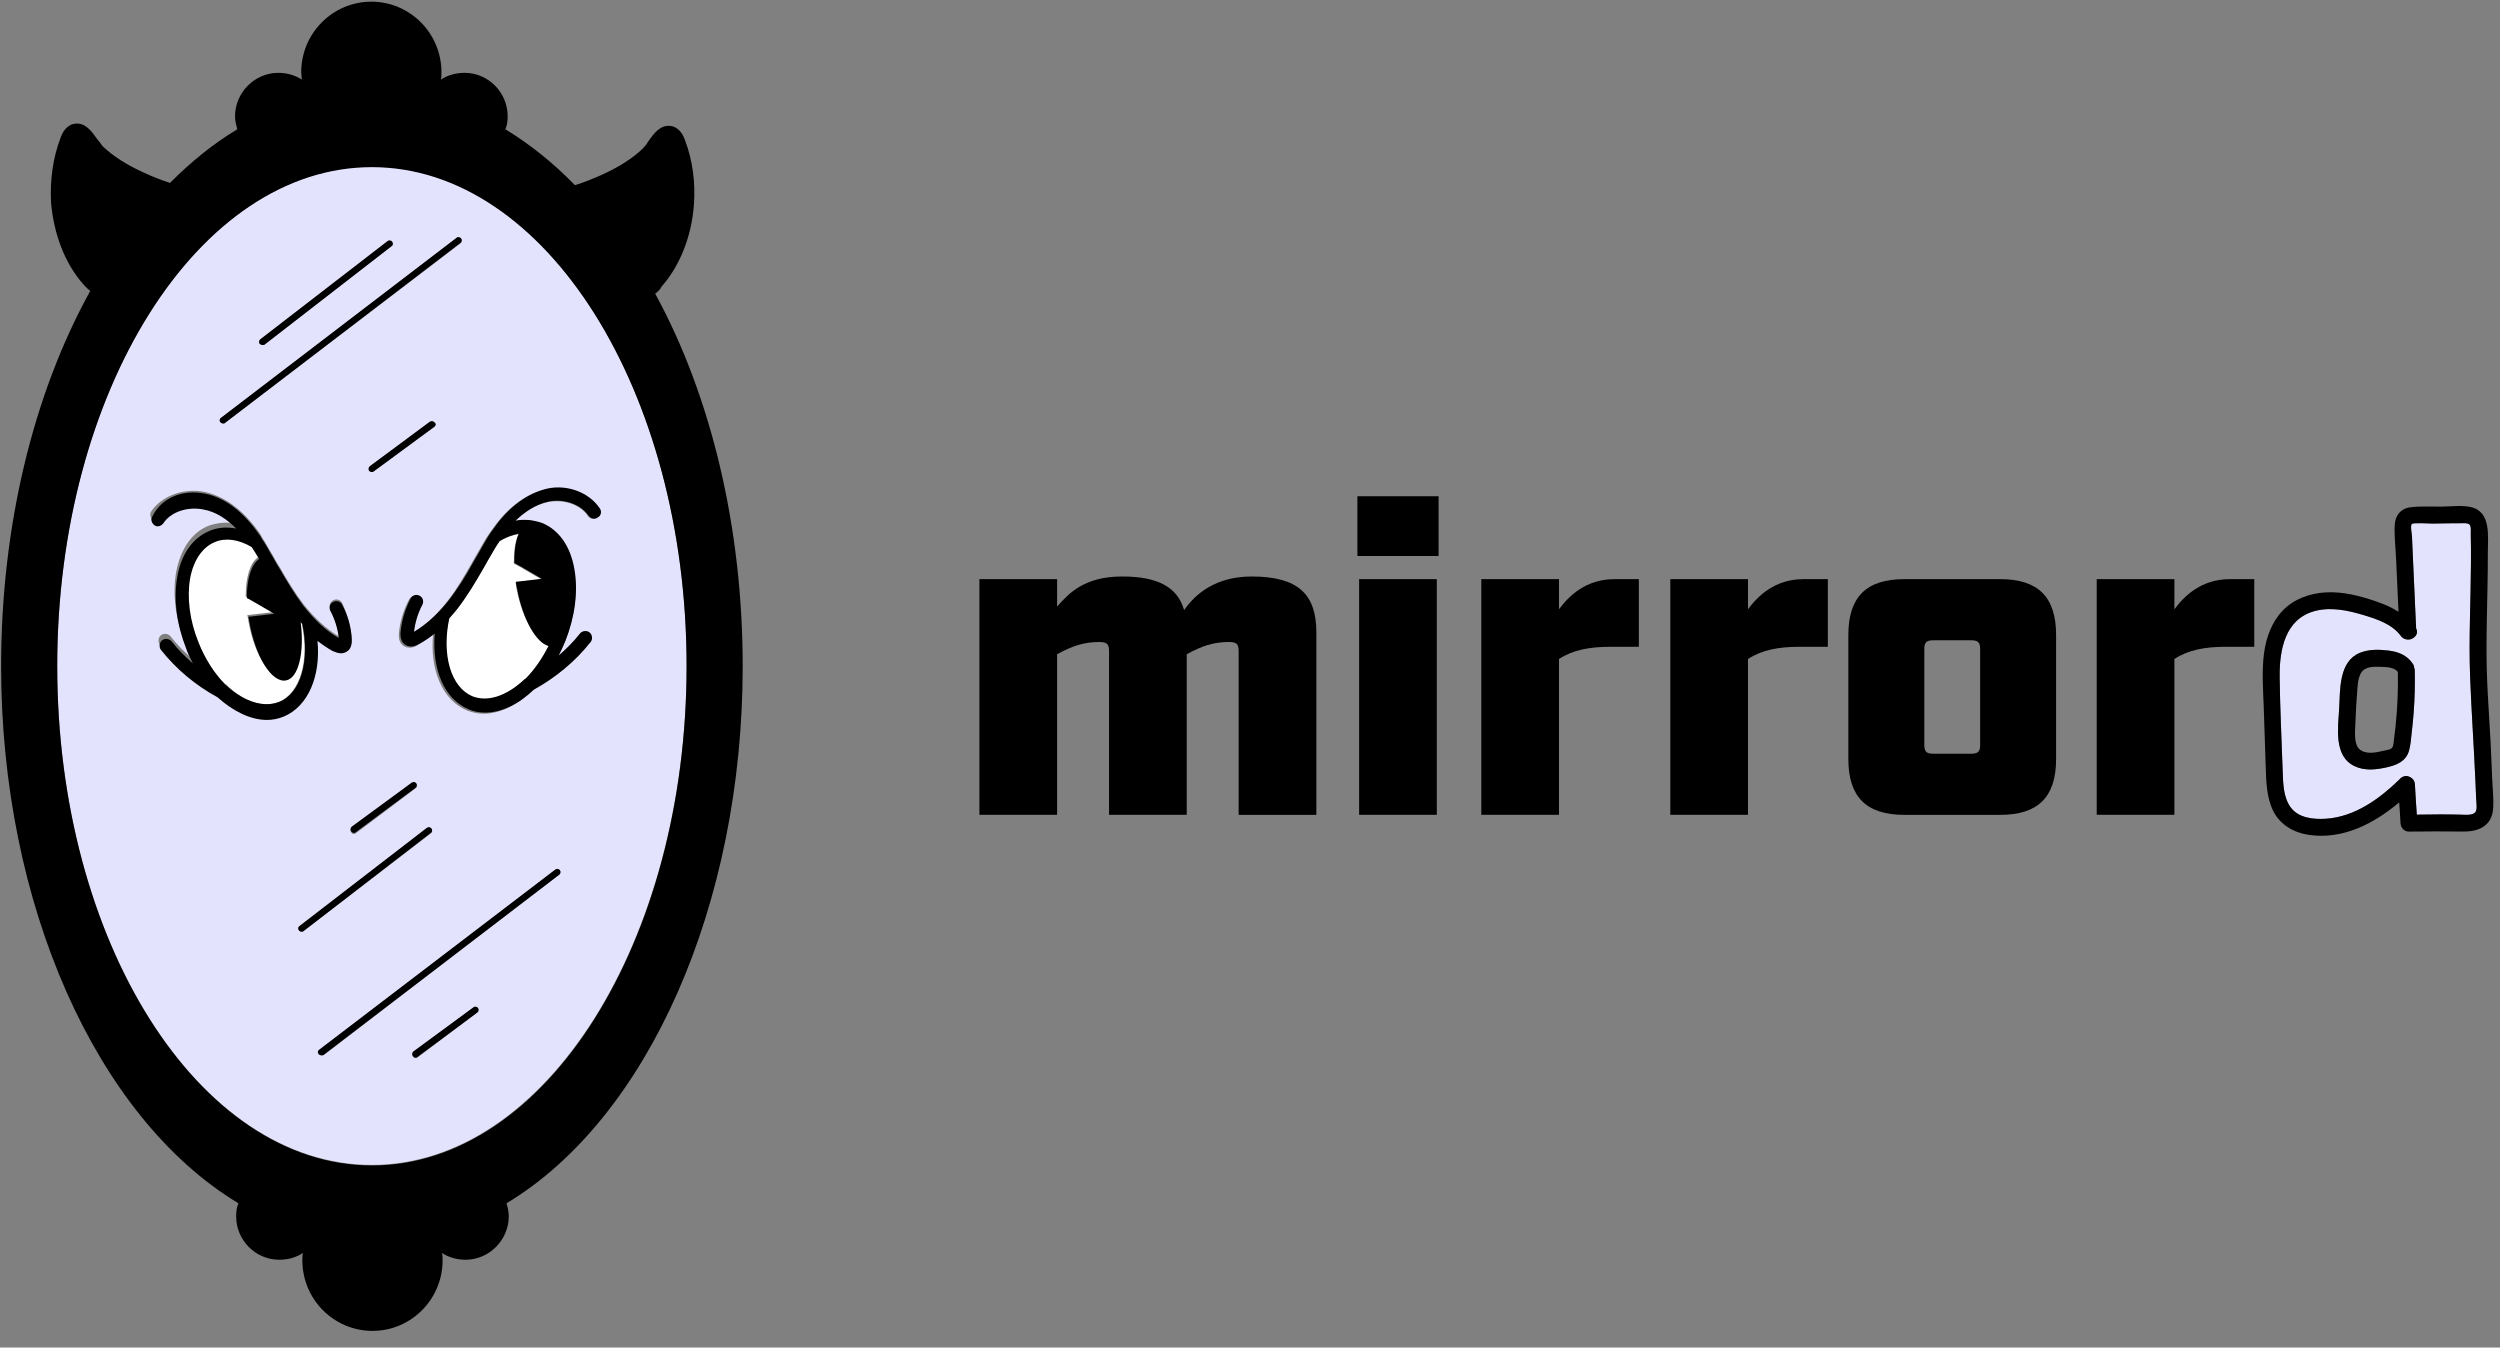 <svg width="141" height="76" viewBox="0 0 141 76" fill="none" xmlns="http://www.w3.org/2000/svg">
<rect x="0" y="0" width="141" height="76" fill="#808080" stroke="none"/>
<g clip-path="url(#clip0_755_293)">
<path d="M17.021 35.19C17.464 37.26 16.926 39.108 15.724 39.585C14.838 39.936 13.794 39.585 12.845 38.694C12.813 38.63 12.75 38.598 12.686 38.566C12.686 38.566 12.686 38.566 12.655 38.534C12.054 37.929 11.516 37.101 11.136 36.146C10.63 34.904 10.472 33.63 10.662 32.515C10.851 31.496 11.326 30.764 12.054 30.477C12.655 30.222 13.414 30.318 14.142 30.764C14.3 31.018 14.426 31.241 14.553 31.433C14.11 31.719 13.857 32.547 13.857 33.63L14.205 33.821L15.407 34.522L14.047 34.681H13.952C13.983 34.808 13.983 34.936 14.015 35.063C14.363 37.006 15.312 38.439 16.072 38.279C16.768 38.152 17.116 36.719 16.894 34.999C16.989 35.127 17.021 35.159 17.021 35.19Z" fill="white"/>
<path d="M30.942 36.433C30.593 37.165 30.151 37.77 29.644 38.28C29.644 38.28 29.644 38.28 29.613 38.28C29.549 38.312 29.518 38.375 29.486 38.407C28.537 39.267 27.493 39.649 26.607 39.299C25.405 38.789 24.867 36.974 25.31 34.904C25.468 34.713 25.658 34.49 25.816 34.299C26.354 33.598 26.797 32.866 27.208 32.133L27.335 31.91C27.461 31.719 27.556 31.496 27.683 31.305C27.809 31.082 27.968 30.828 28.157 30.541C28.537 30.318 28.885 30.191 29.233 30.127C29.012 30.637 28.98 31.242 28.98 31.783L29.328 31.974L30.53 32.675L29.17 32.834H29.075C29.107 32.961 29.107 33.089 29.138 33.248C29.486 34.936 30.245 36.273 30.942 36.433Z" fill="white"/>
<path d="M33.219 35.7C33.061 35.573 32.808 35.605 32.682 35.764C32.334 36.21 31.922 36.624 31.479 37.006C31.606 36.751 31.764 36.464 31.859 36.178C32.428 34.808 32.587 33.375 32.365 32.133C32.112 30.828 31.479 29.904 30.53 29.522C30.087 29.331 29.581 29.299 29.043 29.395C29.518 28.917 30.151 28.471 30.942 28.312C31.827 28.152 32.745 28.471 33.156 29.108C33.283 29.267 33.504 29.331 33.694 29.203C33.852 29.076 33.916 28.853 33.789 28.694C33.188 27.802 31.986 27.356 30.815 27.611C29.613 27.834 28.727 28.662 28.189 29.299C27.968 29.554 27.778 29.84 27.588 30.095C27.367 30.414 27.208 30.7 27.05 30.987C26.924 31.21 26.797 31.401 26.702 31.592L26.576 31.815C26.164 32.516 25.753 33.248 25.247 33.885C24.614 34.713 23.981 35.286 23.254 35.7C23.317 35.159 23.475 34.649 23.728 34.172C23.823 33.98 23.76 33.758 23.57 33.662C23.38 33.566 23.159 33.63 23.064 33.821C22.748 34.426 22.558 35.063 22.494 35.732C22.494 35.828 22.463 36.114 22.653 36.337C22.779 36.464 22.906 36.528 23.096 36.528C23.254 36.528 23.412 36.496 23.57 36.369C23.855 36.21 24.14 36.019 24.424 35.796C24.235 37.802 24.962 39.49 26.323 40.063C26.639 40.191 26.955 40.254 27.272 40.254C28.189 40.254 29.17 39.776 30.024 38.949C31.258 38.28 32.365 37.388 33.219 36.273C33.409 36.082 33.378 35.828 33.219 35.7ZM20.976 9.395C30.752 9.395 38.724 22.038 38.724 37.547C38.724 53.057 30.752 65.7 20.976 65.7C11.168 65.7 3.228 53.057 3.228 37.547C3.228 22.038 11.2 9.395 20.976 9.395ZM31.543 49.331C31.638 49.267 31.638 49.139 31.574 49.076C31.511 48.98 31.384 48.98 31.321 49.044L18.034 59.203C17.939 59.267 17.939 59.394 18.002 59.458C18.034 59.49 18.097 59.521 18.16 59.521C18.192 59.521 18.255 59.521 18.287 59.49L31.543 49.331ZM26.924 57.101C27.019 57.037 27.019 56.91 26.955 56.846C26.892 56.751 26.765 56.751 26.702 56.815L23.317 59.33C23.222 59.394 23.222 59.521 23.285 59.585C23.317 59.649 23.38 59.681 23.444 59.681C23.475 59.681 23.507 59.649 23.538 59.649L26.924 57.101ZM25.975 13.726C26.07 13.662 26.07 13.535 26.006 13.471C25.943 13.376 25.816 13.376 25.753 13.439L12.466 23.567C12.371 23.63 12.371 23.758 12.434 23.821C12.466 23.853 12.529 23.885 12.592 23.885C12.624 23.885 12.687 23.885 12.687 23.853L25.975 13.726ZM24.488 24.076C24.582 24.012 24.582 23.885 24.519 23.821C24.456 23.726 24.329 23.726 24.266 23.79L20.881 26.273C20.786 26.337 20.786 26.465 20.849 26.528C20.881 26.592 20.944 26.592 21.008 26.592C21.039 26.592 21.071 26.592 21.102 26.56L24.488 24.076ZM24.298 47.006C24.393 46.942 24.393 46.815 24.329 46.751C24.266 46.655 24.14 46.655 24.076 46.719L16.895 52.228C16.8 52.292 16.8 52.42 16.863 52.483C16.895 52.515 16.958 52.547 17.021 52.547C17.053 52.547 17.085 52.547 17.116 52.515L24.298 47.006ZM23.444 44.458C23.538 44.394 23.538 44.267 23.475 44.203C23.412 44.108 23.285 44.108 23.222 44.171L19.837 46.687C19.742 46.751 19.742 46.878 19.805 46.942C19.837 47.006 19.9 47.038 19.963 47.038C19.995 47.038 20.058 47.006 20.058 47.006L23.444 44.458ZM22.083 13.885C22.178 13.822 22.178 13.694 22.115 13.63C22.052 13.535 21.925 13.535 21.862 13.598L14.68 19.14C14.585 19.203 14.585 19.331 14.649 19.395C14.68 19.427 14.743 19.458 14.807 19.458C14.838 19.458 14.902 19.458 14.933 19.427L22.083 13.885ZM19.679 36.56C19.869 36.337 19.837 36.05 19.837 35.955C19.774 35.286 19.584 34.617 19.299 34.012C19.204 33.821 18.983 33.758 18.793 33.853C18.603 33.949 18.54 34.172 18.635 34.363C18.888 34.84 19.046 35.382 19.109 35.891C18.413 35.477 17.749 34.872 17.116 34.076C16.61 33.407 16.167 32.675 15.787 32.006L15.629 31.751C15.503 31.56 15.408 31.337 15.281 31.146C15.123 30.891 14.965 30.573 14.743 30.254C14.743 30.254 14.743 30.254 14.743 30.223C14.585 29.968 14.364 29.681 14.142 29.426C13.604 28.789 12.719 27.993 11.516 27.738C10.346 27.515 9.144 27.961 8.543 28.821C8.416 28.98 8.479 29.235 8.637 29.331C8.796 29.458 9.049 29.395 9.144 29.235C9.587 28.598 10.504 28.28 11.358 28.439C12.149 28.598 12.782 29.076 13.257 29.522C12.75 29.426 12.244 29.49 11.77 29.649C10.82 30.031 10.188 30.955 9.935 32.261C9.713 33.503 9.903 34.936 10.441 36.305C10.567 36.592 10.694 36.879 10.82 37.133C10.377 36.751 9.966 36.337 9.618 35.891C9.492 35.732 9.239 35.7 9.08 35.828C8.922 35.955 8.891 36.21 9.017 36.369C9.903 37.452 11.01 38.375 12.213 39.044C13.067 39.872 14.047 40.318 14.996 40.318C15.313 40.318 15.661 40.254 15.946 40.127C17.306 39.554 18.002 37.898 17.844 35.859C18.129 36.082 18.382 36.273 18.698 36.433C18.856 36.528 19.014 36.56 19.173 36.56C19.426 36.751 19.584 36.687 19.679 36.56Z" fill="#E4E3FD"/>
<path d="M36.952 16.56C40.148 22.42 41.888 29.84 41.888 37.579C41.888 50.986 36.573 63.056 28.568 67.865C28.632 68.088 28.695 68.343 28.695 68.598C28.695 69.935 27.588 71.05 26.259 71.05C25.784 71.05 25.31 70.922 24.93 70.668C24.962 70.795 24.962 70.954 24.962 71.082C24.962 73.279 23.19 75.062 21.007 75.062C18.824 75.062 17.053 73.279 17.053 71.082C17.053 70.954 17.053 70.795 17.084 70.668C16.705 70.922 16.23 71.05 15.755 71.05C14.427 71.05 13.319 69.967 13.319 68.598C13.319 68.343 13.351 68.088 13.446 67.865C5.41 63.025 0.063 50.955 0.063 37.579C0.063 29.777 1.835 22.293 5.094 16.401C4.936 16.305 4.841 16.178 4.714 16.051C3.638 14.841 3.037 13.184 2.879 11.433C2.816 10.191 2.974 8.917 3.417 7.771C3.48 7.579 3.702 7.038 4.24 6.974C4.809 6.911 5.157 7.388 5.473 7.834C5.6 7.993 5.727 8.153 5.79 8.248C6.391 8.821 7.15 9.299 8.131 9.745C8.605 9.968 9.112 10.159 9.586 10.318C10.788 9.108 12.054 8.089 13.383 7.293C13.319 7.038 13.256 6.815 13.256 6.56C13.256 5.223 14.363 4.108 15.692 4.108C16.167 4.108 16.641 4.236 17.021 4.49C17.021 4.363 16.989 4.204 16.989 4.076C16.989 1.879 18.761 0.095 20.944 0.095C23.127 0.095 24.898 1.879 24.898 4.076C24.898 4.204 24.898 4.363 24.867 4.49C25.247 4.236 25.721 4.108 26.196 4.108C27.556 4.108 28.632 5.223 28.632 6.56C28.632 6.815 28.6 7.07 28.505 7.293C29.866 8.121 31.194 9.172 32.428 10.446C32.934 10.286 33.409 10.095 33.915 9.872C34.896 9.427 35.655 8.949 36.256 8.376C36.351 8.28 36.478 8.121 36.573 7.962C36.889 7.516 37.237 7.038 37.806 7.102C38.344 7.165 38.566 7.707 38.629 7.898C39.072 9.044 39.23 10.318 39.135 11.56C39.009 13.28 38.376 14.968 37.3 16.178C37.269 16.274 37.142 16.433 36.952 16.56ZM38.724 37.579C38.724 22.038 30.751 9.427 20.976 9.427C11.168 9.427 3.227 22.07 3.227 37.579C3.227 53.088 11.2 65.731 20.976 65.731C30.783 65.731 38.724 53.088 38.724 37.579Z" fill="black"/>
<path d="M26.702 56.815C26.797 56.751 26.892 56.783 26.955 56.846C27.019 56.942 26.987 57.037 26.924 57.101L23.539 59.617C23.507 59.649 23.475 59.649 23.444 59.649C23.38 59.649 23.317 59.617 23.285 59.553C23.222 59.458 23.254 59.362 23.317 59.298L26.702 56.815Z" fill="black"/>
<path d="M29.644 38.28C30.119 37.802 30.561 37.165 30.941 36.432C30.245 36.241 29.486 34.936 29.169 33.216C29.138 33.089 29.106 32.961 29.106 32.802H29.201L30.561 32.643L29.359 31.942L29.011 31.751C29.011 31.21 29.043 30.605 29.264 30.095C28.916 30.159 28.537 30.286 28.189 30.509C27.999 30.764 27.841 31.05 27.714 31.273C27.587 31.496 27.461 31.687 27.366 31.878L27.239 32.101C26.828 32.802 26.385 33.566 25.848 34.267C25.689 34.49 25.5 34.681 25.341 34.872C24.898 36.942 25.436 38.757 26.638 39.267C27.524 39.617 28.568 39.235 29.517 38.375C29.517 38.375 29.581 38.312 29.644 38.28ZM33.82 28.662C33.947 28.821 33.915 29.076 33.725 29.172C33.567 29.299 33.314 29.267 33.187 29.076C32.744 28.439 31.827 28.12 30.973 28.28C30.182 28.439 29.549 28.917 29.075 29.363C29.581 29.267 30.087 29.331 30.561 29.49C31.511 29.872 32.175 30.796 32.396 32.101C32.618 33.343 32.428 34.776 31.89 36.146C31.764 36.432 31.637 36.719 31.511 36.974C31.953 36.592 32.365 36.178 32.713 35.732C32.839 35.573 33.092 35.541 33.251 35.668C33.409 35.796 33.44 36.05 33.314 36.21C32.428 37.324 31.321 38.216 30.119 38.885C29.264 39.713 28.284 40.19 27.366 40.19C27.018 40.19 26.702 40.127 26.417 39.999C25.057 39.426 24.361 37.77 24.519 35.732C24.234 35.955 23.949 36.146 23.665 36.305C23.506 36.401 23.317 36.464 23.19 36.464C23.032 36.464 22.874 36.401 22.747 36.273C22.557 36.05 22.589 35.764 22.589 35.668C22.652 34.999 22.842 34.362 23.158 33.757C23.253 33.566 23.475 33.503 23.665 33.598C23.854 33.694 23.918 33.917 23.823 34.108C23.57 34.585 23.412 35.127 23.348 35.636C24.044 35.222 24.709 34.617 25.341 33.821C25.848 33.152 26.29 32.452 26.67 31.751L26.797 31.528C26.923 31.305 27.05 31.114 27.145 30.923C27.303 30.668 27.461 30.35 27.683 30.031C27.872 29.777 28.062 29.49 28.284 29.235C28.821 28.598 29.739 27.802 30.909 27.547C32.017 27.324 33.219 27.77 33.82 28.662Z" fill="black"/>
<path d="M24.488 24.076L21.071 26.592C21.039 26.624 21.008 26.624 20.976 26.624C20.913 26.624 20.849 26.592 20.818 26.56C20.754 26.465 20.786 26.369 20.849 26.305L24.235 23.789C24.329 23.726 24.424 23.758 24.488 23.821C24.614 23.885 24.582 24.012 24.488 24.076Z" fill="black"/>
<path d="M23.222 44.139C23.317 44.076 23.412 44.108 23.475 44.171C23.538 44.267 23.506 44.362 23.443 44.426L20.058 46.942C20.026 46.974 19.995 46.974 19.963 46.974C19.9 46.974 19.837 46.942 19.805 46.878C19.742 46.783 19.773 46.687 19.837 46.623L23.222 44.139Z" fill="black"/>
<path d="M31.321 49.044C31.416 48.98 31.511 49.012 31.574 49.076C31.637 49.171 31.605 49.267 31.542 49.33L18.255 59.489C18.223 59.521 18.191 59.521 18.128 59.521C18.065 59.521 18.002 59.489 17.97 59.458C17.907 59.362 17.907 59.267 18.002 59.203L31.321 49.044Z" fill="black"/>
<path d="M24.076 46.687C24.171 46.623 24.265 46.655 24.329 46.719C24.392 46.814 24.392 46.91 24.297 46.974L17.116 52.515C17.084 52.547 17.052 52.547 17.021 52.547C16.957 52.547 16.894 52.515 16.863 52.483C16.799 52.388 16.799 52.292 16.894 52.228L24.076 46.687Z" fill="black"/>
<path d="M21.861 13.598C21.956 13.535 22.051 13.567 22.114 13.63C22.177 13.726 22.177 13.821 22.082 13.885L14.932 19.426C14.901 19.458 14.869 19.458 14.806 19.458C14.743 19.458 14.711 19.426 14.648 19.395C14.585 19.299 14.616 19.203 14.679 19.14L21.861 13.598Z" fill="black"/>
<path d="M12.465 23.566L25.753 13.407C25.816 13.344 25.943 13.375 26.006 13.439C26.069 13.535 26.038 13.63 25.974 13.694L12.687 23.853C12.655 23.885 12.624 23.885 12.592 23.885C12.529 23.885 12.465 23.853 12.434 23.821C12.37 23.757 12.37 23.63 12.465 23.566Z" fill="black"/>
<path d="M15.755 39.585C16.958 39.108 17.495 37.261 17.052 35.191C17.021 35.159 16.989 35.127 16.958 35.095C17.179 36.815 16.831 38.248 16.135 38.375C15.344 38.535 14.427 37.069 14.079 35.159C14.047 35.031 14.047 34.904 14.015 34.777H14.11L15.471 34.617L14.268 33.917L13.92 33.726C13.92 32.643 14.174 31.815 14.616 31.528C14.49 31.305 14.363 31.082 14.205 30.859C13.446 30.414 12.718 30.318 12.117 30.573C11.421 30.859 10.915 31.592 10.725 32.611C10.535 33.694 10.694 34.999 11.2 36.242C11.579 37.197 12.117 38.025 12.718 38.63C12.718 38.63 12.75 38.63 12.75 38.662C12.813 38.694 12.876 38.757 12.908 38.789C13.794 39.554 14.87 39.936 15.755 39.585ZM11.516 27.834C12.718 28.057 13.604 28.885 14.142 29.522C14.363 29.777 14.553 30.063 14.743 30.318C14.743 30.318 14.743 30.318 14.743 30.35C14.964 30.668 15.123 30.955 15.281 31.242C15.407 31.433 15.502 31.624 15.629 31.847L15.787 32.101C16.198 32.802 16.61 33.503 17.116 34.172C17.748 34.968 18.381 35.573 19.109 35.987C19.046 35.445 18.887 34.936 18.634 34.458C18.539 34.267 18.603 34.044 18.793 33.949C18.982 33.853 19.204 33.917 19.299 34.108C19.615 34.713 19.805 35.35 19.837 36.05C19.837 36.146 19.868 36.433 19.678 36.656C19.552 36.783 19.394 36.847 19.235 36.847C19.077 36.847 18.919 36.783 18.761 36.719C18.476 36.56 18.191 36.369 17.907 36.146C18.096 38.152 17.369 39.84 16.009 40.413C15.692 40.541 15.376 40.605 15.059 40.605C14.142 40.605 13.161 40.127 12.275 39.331C11.041 38.662 9.934 37.738 9.08 36.656C8.953 36.496 8.985 36.242 9.143 36.114C9.301 35.987 9.555 36.019 9.681 36.178C10.029 36.624 10.44 37.038 10.883 37.42C10.757 37.165 10.598 36.878 10.504 36.592C9.966 35.222 9.776 33.789 9.997 32.547C10.219 31.242 10.883 30.318 11.832 29.936C12.275 29.745 12.781 29.713 13.319 29.808C12.845 29.331 12.212 28.853 11.421 28.726C10.535 28.567 9.618 28.885 9.207 29.522C9.08 29.681 8.858 29.745 8.7 29.617C8.542 29.49 8.479 29.267 8.605 29.108C9.143 28.025 10.345 27.611 11.516 27.834Z" fill="black"/>
</g>
<path d="M74.242 35.668V45.958H69.86V36.701C69.86 36.332 69.738 36.209 69.319 36.209C68.433 36.209 67.792 36.432 66.931 36.898V45.955H62.55V36.701C62.55 36.332 62.428 36.209 62.008 36.209C61.123 36.209 60.481 36.432 59.621 36.898V45.955H55.239V32.664H59.621V34.213C60.284 33.45 61.173 32.514 63.288 32.514C65.332 32.514 66.415 33.13 66.784 34.41C67.4 33.525 68.53 32.514 70.599 32.514C73.231 32.517 74.242 33.527 74.242 35.668Z" fill="black"/>
<path d="M76.558 27.988H81.136V31.359H76.558V27.988ZM76.655 32.664H81.036V45.955H76.655V32.664Z" fill="black"/>
<path d="M83.546 32.664H87.927V34.363C88.494 33.599 89.454 32.664 91.054 32.664H92.431V36.479H90.806C89.674 36.479 88.716 36.651 87.927 37.167V45.955H83.546V32.664V32.664Z" fill="black"/>
<path d="M94.205 32.664H98.586V34.363C99.153 33.599 100.114 32.664 101.713 32.664H103.09V36.479H101.466C100.333 36.479 99.375 36.651 98.586 37.167V45.955H94.205V32.664Z" fill="black"/>
<path d="M104.247 42.806V35.815C104.247 33.675 105.255 32.664 107.398 32.664H112.813C114.953 32.664 115.964 33.672 115.964 35.815V42.806C115.964 44.947 114.956 45.958 112.813 45.958H107.398C105.258 45.955 104.247 44.947 104.247 42.806ZM111.188 42.509C111.558 42.509 111.68 42.387 111.68 42.018V36.604C111.68 36.234 111.558 36.112 111.188 36.112H109.023C108.653 36.112 108.531 36.234 108.531 36.604V42.018C108.531 42.387 108.653 42.509 109.023 42.509H111.188Z" fill="black"/>
<path d="M118.255 32.664H122.636V34.363C123.203 33.599 124.163 32.664 125.763 32.664H127.14V36.479H125.515C124.383 36.479 123.425 36.651 122.636 37.167V45.955H118.255V32.664V32.664Z" fill="black"/>
<path d="M139.657 45.066C139.665 45.25 139.737 45.663 139.604 45.816C139.44 46.002 139.015 45.952 138.799 45.947C137.969 45.922 137.138 45.936 136.308 45.947C136.272 45.383 136.228 44.822 136.203 44.259C136.203 44.217 136.197 44.178 136.186 44.142C136.158 44.017 136.083 43.928 135.992 43.867C135.986 43.861 135.978 43.859 135.972 43.853C135.967 43.85 135.964 43.848 135.958 43.845C135.817 43.756 135.636 43.731 135.473 43.837C135.411 43.87 135.359 43.914 135.32 43.97C134.19 45.066 132.807 46.069 131.186 46.177C130.486 46.222 129.636 46.144 129.189 45.527C128.781 44.967 128.77 44.192 128.745 43.528C128.684 41.751 128.595 39.972 128.573 38.192C128.556 36.662 128.867 34.893 130.58 34.455C131.48 34.224 132.418 34.424 133.29 34.685C134.043 34.913 134.898 35.191 135.392 35.843C135.55 36.104 135.939 36.143 136.144 35.954C136.303 35.84 136.38 35.646 136.269 35.443C136.225 34.46 136.181 33.477 136.136 32.492C136.114 31.984 136.089 31.476 136.067 30.967C136.056 30.726 136.044 30.484 136.036 30.243C136.028 30.084 135.933 29.685 136.022 29.554C136.081 29.465 137.022 29.532 137.211 29.529C137.741 29.521 138.271 29.507 138.802 29.51C138.927 29.51 139.182 29.479 139.282 29.585C139.387 29.696 139.349 29.993 139.351 30.134C139.365 30.679 139.365 31.22 139.362 31.764C139.354 33.874 139.235 35.987 139.312 38.097C139.387 40.133 139.535 42.162 139.621 44.197C139.632 44.486 139.646 44.778 139.657 45.066ZM136.131 40.18C136.189 39.394 136.208 38.608 136.192 37.82C136.189 37.759 136.178 37.706 136.158 37.659C136.156 37.587 136.133 37.512 136.081 37.437C135.767 36.965 135.284 36.765 134.737 36.695C134.206 36.626 133.607 36.612 133.101 36.818C131.91 37.306 131.988 38.878 131.93 39.949C131.871 41.016 131.605 42.643 132.793 43.209C133.368 43.484 133.99 43.414 134.595 43.281C135.159 43.154 135.692 42.951 135.867 42.343C135.964 42.01 135.981 41.64 136.022 41.299C136.067 40.927 136.103 40.555 136.131 40.18Z" fill="#E4E3FD"/>
<path d="M136.192 37.82C136.208 38.609 136.189 39.394 136.131 40.18C136.103 40.555 136.067 40.927 136.022 41.299C135.981 41.641 135.964 42.01 135.867 42.343C135.692 42.951 135.159 43.154 134.595 43.282C133.99 43.415 133.368 43.484 132.793 43.209C131.605 42.643 131.871 41.016 131.93 39.95C131.988 38.878 131.91 37.306 133.101 36.818C133.607 36.612 134.206 36.626 134.737 36.696C135.284 36.765 135.767 36.965 136.081 37.437C136.133 37.512 136.156 37.587 136.158 37.659C136.178 37.706 136.189 37.759 136.192 37.82ZM135.109 40.966C135.217 39.944 135.259 38.92 135.239 37.895C135.034 37.626 134.579 37.62 134.273 37.609C133.887 37.598 133.382 37.576 133.16 37.959C132.965 38.295 132.968 38.747 132.938 39.122C132.896 39.636 132.865 40.152 132.849 40.666C132.838 41.083 132.771 41.568 132.899 41.974C133.015 42.354 133.374 42.462 133.743 42.454C133.982 42.449 134.212 42.393 134.442 42.34C134.573 42.31 134.801 42.293 134.901 42.188C135.009 42.074 135.003 41.821 135.023 41.674C135.056 41.438 135.084 41.202 135.109 40.966Z" fill="black"/>
<path d="M135.991 43.867C136.083 43.928 136.158 44.017 136.185 44.142C136.197 44.178 136.202 44.217 136.202 44.259C136.227 44.822 136.272 45.383 136.308 45.947C137.138 45.936 137.968 45.922 138.798 45.947C139.015 45.952 139.44 46.002 139.603 45.816C139.737 45.664 139.664 45.25 139.656 45.067C139.645 44.778 139.631 44.486 139.62 44.198C139.534 42.163 139.387 40.133 139.312 38.098C139.234 35.987 139.353 33.875 139.362 31.764C139.365 31.22 139.365 30.679 139.351 30.135C139.348 29.993 139.387 29.696 139.281 29.585C139.181 29.479 138.926 29.51 138.801 29.51C138.271 29.507 137.74 29.521 137.21 29.529C137.021 29.532 136.08 29.465 136.022 29.554C135.933 29.685 136.027 30.085 136.036 30.243C136.044 30.484 136.055 30.726 136.066 30.968C136.088 31.476 136.113 31.984 136.135 32.492C136.18 33.477 136.224 34.46 136.269 35.443C136.38 35.646 136.302 35.84 136.144 35.954C135.938 36.143 135.55 36.104 135.391 35.843C134.897 35.191 134.042 34.913 133.29 34.685C132.418 34.424 131.479 34.224 130.58 34.455C128.867 34.894 128.556 36.662 128.572 38.192C128.594 39.972 128.683 41.752 128.744 43.529C128.769 44.192 128.78 44.967 129.189 45.528C129.636 46.144 130.485 46.222 131.185 46.177C132.806 46.069 134.189 45.067 135.319 43.97C135.358 43.914 135.411 43.87 135.472 43.837C135.636 43.731 135.816 43.756 135.958 43.845C135.963 43.848 135.966 43.851 135.972 43.853C135.977 43.859 135.986 43.862 135.991 43.867ZM140.558 43.909C140.581 44.461 140.65 45.033 140.614 45.586C140.55 46.591 139.789 46.916 138.887 46.899C137.879 46.883 136.871 46.894 135.863 46.902C135.597 46.905 135.4 46.683 135.389 46.427C135.372 46.036 135.341 45.644 135.314 45.255C133.886 46.455 132.135 47.366 130.224 47.088C129.369 46.963 128.597 46.524 128.206 45.73C127.828 44.958 127.814 44.078 127.786 43.24C127.748 42.124 127.712 41.007 127.675 39.894C127.639 38.878 127.559 37.848 127.692 36.837C127.811 35.957 128.122 35.085 128.747 34.435C129.375 33.777 130.269 33.466 131.163 33.411C132.146 33.353 133.151 33.616 134.073 33.941C134.5 34.088 134.908 34.269 135.275 34.502C135.23 33.519 135.186 32.533 135.141 31.551C135.114 30.912 135.033 30.254 135.061 29.615C135.089 29.057 135.414 28.666 135.98 28.605C136.574 28.541 137.191 28.58 137.787 28.571C138.298 28.563 138.868 28.485 139.367 28.602C140.52 28.871 140.311 30.271 140.314 31.173C140.322 33.625 140.17 36.082 140.281 38.533C140.334 39.7 140.42 40.863 140.478 42.026C140.508 42.654 140.531 43.281 140.558 43.909Z" fill="black"/>
<defs>
<clipPath id="clip0_755_293">
<rect width="41.982" height="75.126" fill="white"/>
</clipPath>
</defs>
</svg>
